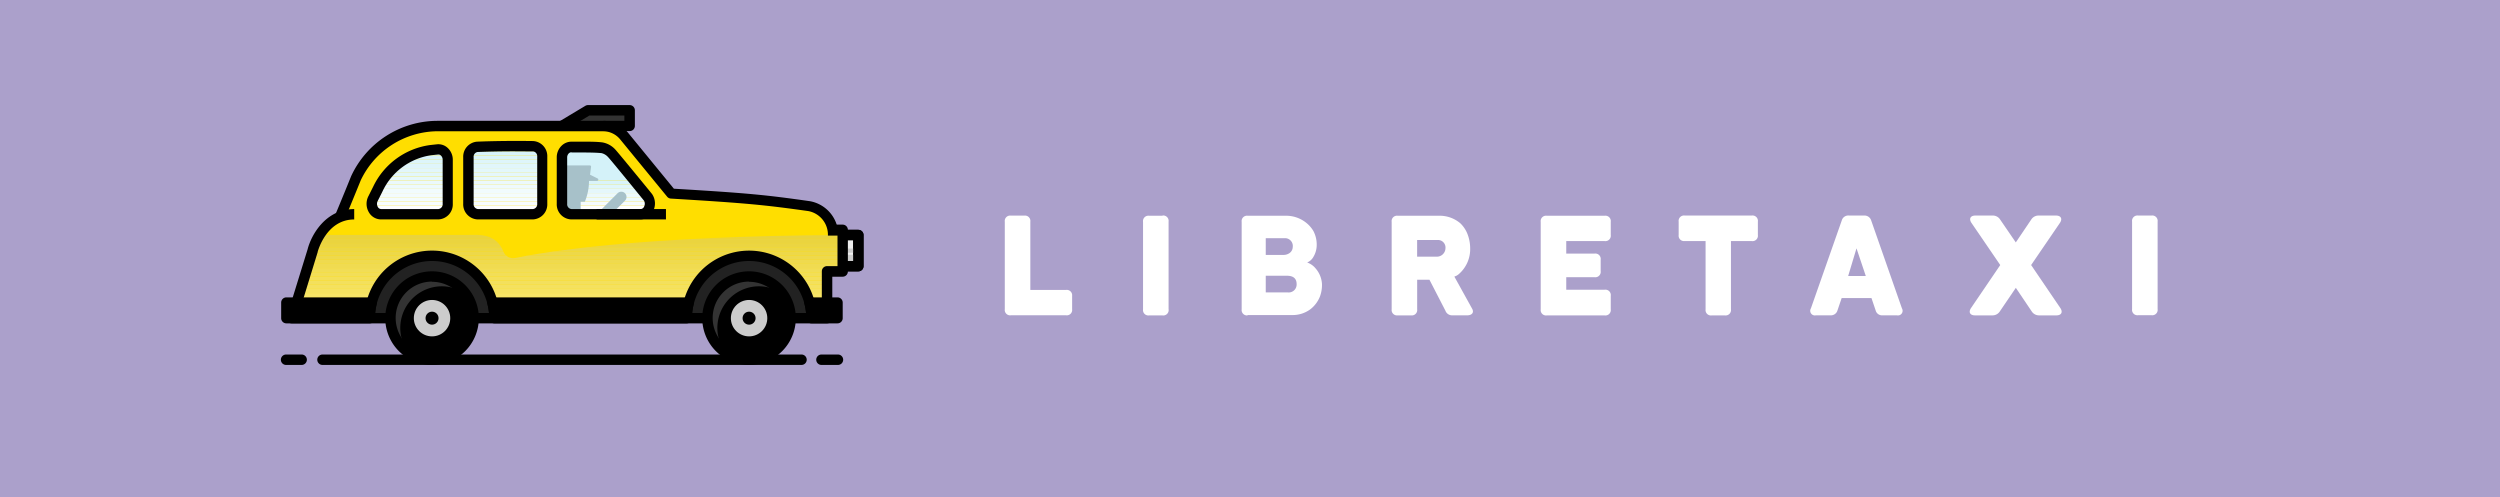 <svg xmlns="http://www.w3.org/2000/svg" xmlns:xlink="http://www.w3.org/1999/xlink" viewBox="0 0 600 119.33"><defs><style>.cls-1{fill:none;}.cls-2{isolation:isolate;}.cls-3{fill:#aba0cb;}.cls-4{fill:#fff;}.cls-5{fill:#eee;}.cls-6{fill:#ccc;}.cls-7{fill:#ffde00;}.cls-8{opacity:0.5;mix-blend-mode:multiply;}.cls-9{clip-path:url(#clip-path);}.cls-10{fill:#f8f6e9;}.cls-11{fill:#f8f5e8;}.cls-12{fill:#f7f5e7;}.cls-13{fill:#f7f4e6;}.cls-14{fill:#f7f4e5;}.cls-15{fill:#f6f4e4;}.cls-16{fill:#f6f3e3;}.cls-17{fill:#f6f3e2;}.cls-18{fill:#f5f2e1;}.cls-19{fill:#f5f2e0;}.cls-20{fill:#f5f1df;}.cls-21{fill:#f4f1de;}.cls-22{fill:#f4f1dd;}.cls-23{fill:#f4f0dc;}.cls-24{fill:#f3f0db;}.cls-25{fill:#f3efda;}.cls-26{fill:#f3efd9;}.cls-27{fill:#f2efd8;}.cls-28{fill:#f2eed7;}.cls-29{fill:#f2eed6;}.cls-30{fill:#f1edd5;}.cls-31{fill:#f1edd4;}.cls-32{fill:#f1ecd3;}.cls-33{fill:#f1ecd2;}.cls-34{fill:#f0ecd1;}.cls-35{fill:#f0ebd0;}.cls-36{fill:#f0ebcf;}.cls-37{fill:#efeace;}.cls-38{fill:#efeacd;}.cls-39{fill:#efe9cc;}.cls-40{fill:#eee9cb;}.cls-41{fill:#eee9ca;}.cls-42{fill:#eee8c9;}.cls-43{fill:#ede8c8;}.cls-44{fill:#ede7c7;}.cls-45{fill:#ede7c6;}.cls-46{fill:#ece6c5;}.cls-47{fill:#ece6c4;}.cls-48{fill:#ece6c3;}.cls-49{fill:#ebe5c2;}.cls-50{fill:#ebe5c1;}.cls-51{fill:#ebe4c0;}.cls-52{fill:#eae4bf;}.cls-53{fill:#eae4be;}.cls-54{fill:#eae3bd;}.cls-55{fill:#e9e3bc;}.cls-56{fill:#e9e2bb;}.cls-57{fill:#e9e2ba;}.cls-58{fill:#e8e1b9;}.cls-59{fill:#e8e1b8;}.cls-60{fill:#e8e1b7;}.cls-61{fill:#e7e0b6;}.cls-62{fill:#e7e0b5;}.cls-63{fill:#e7dfb4;}.cls-64{fill:#e7dfb3;}.cls-65{fill:#e6deb2;}.cls-66{fill:#e6deb1;}.cls-67{fill:#e6deb0;}.cls-68{fill:#e5ddaf;}.cls-69{fill:#e5ddae;}.cls-70{fill:#e5dcad;}.cls-71{fill:#e4dcac;}.cls-72{fill:#e4dbab;}.cls-73{fill:#e4dbaa;}.cls-74{fill:#e3dba9;}.cls-75{fill:#e3daa8;}.cls-76{fill:#e3daa7;}.cls-77{fill:#e2d9a6;}.cls-78{fill:#e2d9a5;}.cls-79{fill:#e2d9a4;}.cls-80{fill:#e1d8a3;}.cls-81{fill:#e1d8a2;}.cls-82{fill:#e1d7a1;}.cls-83{fill:#e0d7a0;}.cls-84{fill:#e0d69f;}.cls-85{fill:#e0d69e;}.cls-86{fill:#dfd69d;}.cls-87{fill:#dfd59c;}.cls-88{fill:#dfd59b;}.cls-89{fill:#ded49a;}.cls-90{fill:#ded499;}.cls-91{fill:#ded398;}.cls-92{fill:#ded397;}.cls-93{fill:#ddd395;}.cls-94{fill:#ddd294;}.cls-95{fill:#ddd293;}.cls-96{fill:#dcd192;}.cls-97{fill:#dcd191;}.cls-98{fill:#dcd090;}.cls-99{fill:#dbd08f;}.cls-100{fill:#dbd08e;}.cls-101{fill:#dbcf8d;}.cls-102{fill:#dacf8c;}.cls-103{fill:#dace8b;}.cls-104{fill:#dace8a;}.cls-105{fill:#d9ce89;}.cls-106{fill:#d9cd88;}.cls-107{fill:#d9cd87;}.cls-108{fill:#d8cc86;}.cls-109{fill:#d8cc85;}.cls-110{fill:#d8cb84;}.cls-111{fill:#d7cb83;}.cls-112{fill:#d7cb82;}.cls-113{fill:#d7ca81;}.cls-114{fill:#d6ca80;}.cls-115{fill:#d6c97f;}.cls-116{fill:#d6c97e;}.cls-117{fill:#d5c87d;}.cls-118{fill:#d5c87c;}.cls-119{fill:#d5c87b;}.cls-120{fill:#d4c77a;}.cls-121{fill:#d4c779;}.cls-122{fill:#d4c678;}.cls-123{fill:#d4c677;}.cls-124{fill:#d3c576;}.cls-125{fill:#d3c575;}.cls-126{fill:#222;}.cls-127{fill:#333;}.cls-128{clip-path:url(#clip-path-2);}.cls-129{fill:#feffff;}.cls-130{fill:#fdfeff;}.cls-131{fill:#fcfeff;}.cls-132{fill:#fbfefe;}.cls-133{fill:#fafdfe;}.cls-134{fill:#f9fdfe;}.cls-135{fill:#f8fdfe;}.cls-136{fill:#f7fdfe;}.cls-137{fill:#f6fcfe;}.cls-138{fill:#f5fcfe;}.cls-139{fill:#f4fcfd;}.cls-140{fill:#f3fbfd;}.cls-141{fill:#f2fbfd;}.cls-142{fill:#f1fbfd;}.cls-143{fill:#f0fafd;}.cls-144{fill:#effafd;}.cls-145{fill:#eefafd;}.cls-146{fill:#edf9fc;}.cls-147{fill:#ecf9fc;}.cls-148{fill:#ebf9fc;}.cls-149{fill:#eaf9fc;}.cls-150{fill:#e8f8fc;}.cls-151{fill:#e7f8fc;}.cls-152{fill:#e6f8fc;}.cls-153{fill:#e5f7fb;}.cls-154{fill:#e4f7fb;}.cls-155{fill:#e3f7fb;}.cls-156{fill:#e2f6fb;}.cls-157{fill:#e1f6fb;}.cls-158{fill:#e0f6fb;}.cls-159{fill:#dff5fb;}.cls-160{fill:#def5fa;}.cls-161{fill:#ddf5fa;}.cls-162{fill:#dcf4fa;}.cls-163{fill:#dbf4fa;}.cls-164{fill:#daf4fa;}.cls-165{fill:#d9f4fa;}.cls-166{fill:#d8f3fa;}.cls-167{fill:#d7f3f9;}.cls-168{fill:#d6f3f9;}.cls-169{fill:#d5f2f9;}.cls-170{fill:#d4f2f9;}.cls-171{clip-path:url(#clip-path-3);}.cls-172{clip-path:url(#clip-path-4);}.cls-173{fill:#a7c1c9;}</style><clipPath id="clip-path"><path class="cls-1" d="M123.64,61.92a2.5,2.5,0,0,1-2.83-1.54c-1.78-4.54-6.19-4-8.39-4l-35.77,0A14.8,14.8,0,0,0,75,60.14L70,76.36H198.48V65.13h3.74V56.41C153.67,56.6,130.52,60.49,123.64,61.92Z"/></clipPath><clipPath id="clip-path-2"><path class="cls-1" d="M137.08,51.41h16.65c1.82,0,2.86-2.35,1.77-4,0,0-8-9.85-8.75-10.61a4.22,4.22,0,0,0-2.34-1.31c-2-.2-4-0.14-7.25-0.2a2.37,2.37,0,0,0-2.29,2.49V48.92A2.36,2.36,0,0,0,137.08,51.41Z"/></clipPath><clipPath id="clip-path-3"><path class="cls-1" d="M130.1,37.59a2.37,2.37,0,0,0-2.18-2.5q-2.2,0-4.57,0c-3.24,0-6.17.07-8.8,0.17a2.37,2.37,0,0,0-2.12,2.49V48.92a2.36,2.36,0,0,0,2.21,2.49h13.26a2.36,2.36,0,0,0,2.21-2.49V37.59Z"/></clipPath><clipPath id="clip-path-4"><path class="cls-1" d="M107.44,38.33A2.34,2.34,0,0,0,105,35.85l-1.65.17a16.55,16.55,0,0,0-12.7,9.36l-1.16,2.31c-0.84,1.66.22,3.73,1.92,3.73h13.79a2.36,2.36,0,0,0,2.21-2.49V38.33Z"/></clipPath></defs><title>libretaxi-r5-banner-on-color-background</title><g class="cls-2"><g id="Layer_2" data-name="Layer 2"><rect class="cls-3" width="600" height="119.33"/></g><g id="Layer_1" data-name="Layer 1"><path class="cls-4" d="M247.28,69.58h8.58A1.29,1.29,0,0,1,257.31,71v3.21a1.29,1.29,0,0,1-1.46,1.46H242.61a1.29,1.29,0,0,1-1.46-1.46v-21a1.29,1.29,0,0,1,1.46-1.46h3.21a1.29,1.29,0,0,1,1.46,1.46V69.58Z"/><path class="cls-4" d="M279,51.73a1.29,1.29,0,0,1,1.46,1.46v21A1.29,1.29,0,0,1,279,75.7h-3.21a1.29,1.29,0,0,1-1.46-1.46v-21a1.29,1.29,0,0,1,1.46-1.46H279Z"/><path class="cls-4" d="M299.41,75.7A1.29,1.29,0,0,1,298,74.24v-21a1.29,1.29,0,0,1,1.46-1.46h9a7.71,7.71,0,0,1,5.18,1.81,7.24,7.24,0,0,1,1.59,1.88,7,7,0,0,1,.78,3.4v0a5.54,5.54,0,0,1-.74,2.69A3.11,3.11,0,0,1,313.72,63a4.48,4.48,0,0,1,2,1.39,6.25,6.25,0,0,1,1.55,3.69,7.83,7.83,0,0,1-.52,3.17,7.2,7.2,0,0,1-2.3,3,7.1,7.1,0,0,1-4.37,1.36H299.41Zm4.37-18.52v4h4.31a2.46,2.46,0,0,0,1.46-.49,1.81,1.81,0,0,0,.71-1.42,1.87,1.87,0,0,0-1.85-2.11h-4.63Zm0,9v4h5.31a1.9,1.9,0,0,0,2.1-2c0-1.39-.87-2-2.3-2h-5.12Z"/><path class="cls-4" d="M352.84,59.6a7.9,7.9,0,0,1-2.72,6.18,3.08,3.08,0,0,1-.68.45,3.28,3.28,0,0,0-.39.16L353.26,74c0.62,1,0,1.68-1.13,1.68h-3.56a1.7,1.7,0,0,1-1.68-1.13l-3.82-7.41h-2.95v7.09a1.29,1.29,0,0,1-1.46,1.46h-3.21A1.29,1.29,0,0,1,334,74.24v-21a1.29,1.29,0,0,1,1.46-1.46h9.84a7.65,7.65,0,0,1,5.18,1.81,7.27,7.27,0,0,1,1.59,2.27A9.49,9.49,0,0,1,352.84,59.6Zm-5.93,0a1.81,1.81,0,0,0-1.94-2h-4.86v4h4.63A2.06,2.06,0,0,0,346.91,59.6Z"/><path class="cls-4" d="M386.58,74.24a1.29,1.29,0,0,1-1.46,1.46H371.23a1.29,1.29,0,0,1-1.46-1.46v-21a1.29,1.29,0,0,1,1.46-1.46h13.89a1.29,1.29,0,0,1,1.46,1.46V56.4a1.29,1.29,0,0,1-1.46,1.46H375.9v3h6.8a1.29,1.29,0,0,1,1.46,1.46v2.75a1.29,1.29,0,0,1-1.46,1.46h-6.8v3h9.23A1.29,1.29,0,0,1,386.58,71v3.21Z"/><path class="cls-4" d="M410.8,75.7a1.29,1.29,0,0,1-1.46-1.46V57.85h-5a1.29,1.29,0,0,1-1.46-1.46V53.19a1.29,1.29,0,0,1,1.46-1.46h16.09a1.29,1.29,0,0,1,1.46,1.46V56.4a1.29,1.29,0,0,1-1.46,1.46h-5V74.24A1.29,1.29,0,0,1,414,75.7H410.8Z"/><path class="cls-4" d="M447.4,51.73a1.67,1.67,0,0,1,1.68,1.17L456.46,74a1.12,1.12,0,0,1-1.2,1.68H451.8a1.58,1.58,0,0,1-1.65-1.2l-1-2.95H442l-1,2.95a1.64,1.64,0,0,1-1.68,1.2h-3.5a1.12,1.12,0,0,1-1.2-1.68l7.41-21.11a1.63,1.63,0,0,1,1.65-1.17h3.69Zm0.39,14.51-2.23-6.64-2,6.64h4.27Z"/><path class="cls-4" d="M483.79,58.18l3.72-5.51a2.07,2.07,0,0,1,1.78-.94h4.14c1.2,0,1.62.78,0.94,1.78l-6.9,10.1,7,10.3c0.68,1,.26,1.78-0.94,1.78H489.4a2.07,2.07,0,0,1-1.78-.94l-3.82-5.67-3.85,5.67a2.07,2.07,0,0,1-1.78.94H474c-1.2,0-1.62-.78-0.94-1.78l7-10.3-6.9-10.1c-0.68-1-.26-1.78.94-1.78h4.14a2.07,2.07,0,0,1,1.78.94Z"/><path class="cls-4" d="M516.37,51.73a1.29,1.29,0,0,1,1.46,1.46v21a1.29,1.29,0,0,1-1.46,1.46h-3.21a1.29,1.29,0,0,1-1.46-1.46v-21a1.29,1.29,0,0,1,1.46-1.46h3.21Z"/><path class="cls-5" d="M202.23,56.41H206v7.48h-3.74"/><path d="M206,65.13h-3.74V62.64h2.49v-5h-2.49V55.16H206a1.25,1.25,0,0,1,1.25,1.25v7.48A1.25,1.25,0,0,1,206,65.13Z"/><path class="cls-6" d="M202.23,61.15v2.74H206V61.14h-3.74Z"/><path class="cls-6" d="M202.23,59.65v1H206v-1h-3.74Z"/><path d="M206,65.13h-3.74V62.64h2.49v-5h-2.49V55.16H206a1.25,1.25,0,0,1,1.25,1.25v7.48A1.25,1.25,0,0,1,206,65.13Z"/><path class="cls-7" d="M199.82,55.16a6.89,6.89,0,0,0-5.63-5.73c-10.36-1.45-14.17-1.88-33.12-3L149.84,32.71a6.58,6.58,0,0,0-5-2.49H104.94A21.7,21.7,0,0,0,85.42,42.81C83.61,47.28,81.64,52,81.64,52h0.05C76.57,54,75,60.14,75,60.14L70,76.36H198.48V65.13h3.74v-10h-2.41Z"/><g class="cls-8"><g class="cls-9"><polygon class="cls-10" points="70.18 76.33 202.31 76.33 202.31 76.33 70.18 76.33 70.18 76.33"/><polygon class="cls-11" points="70.17 76.33 202.37 76.33 202.37 76.33 70.17 76.33 70.17 76.33"/><rect class="cls-12" x="70" y="75.33" width="132" height="1"/><polygon class="cls-13" points="70.17 75.33 202.37 75.33 202.37 75.33 70.17 75.33 70.17 75.33"/><polygon class="cls-14" points="70.44 75.33 202.32 75.33 202.32 75.33 70.44 75.33 70.44 75.33"/><polygon class="cls-15" points="70.17 75.33 202.37 75.33 202.37 75.33 70.17 75.33 70.17 75.33"/><polygon class="cls-16" points="70.18 75.33 202.31 75.33 202.31 75.33 70.18 75.33 70.18 75.33"/><polygon class="cls-17" points="70 75.33 202 75.33 202 75.33 70 75.33 70 75.33"/><polygon class="cls-18" points="70.17 75.33 202.37 75.33 202.37 75.33 70.17 75.33 70.17 75.33"/><rect class="cls-19" x="70" y="74.33" width="132" height="1"/><polygon class="cls-20" points="70.17 74.33 202.37 74.33 202.37 74.33 70.17 74.33 70.17 74.33"/><polygon class="cls-21" points="70.18 74.33 202.31 74.33 202.31 74.33 70.18 74.33 70.18 74.33"/><polygon class="cls-22" points="70.17 74.33 202.37 74.33 202.37 74.33 70.17 74.33 70.17 74.33"/><polygon class="cls-23" points="70.44 74.33 202.32 74.33 202.32 74.33 70.44 74.33 70.44 74.33"/><rect class="cls-24" x="70" y="73.33" width="132" height="1"/><polygon class="cls-25" points="70.17 73.33 202.37 73.33 202.37 73.33 70.17 73.33 70.17 73.33"/><polygon class="cls-26" points="70.18 73.33 202.31 73.33 202.31 73.33 70.18 73.33 70.18 73.33"/><polygon class="cls-27" points="70.17 73.33 202.37 73.33 202.37 73.33 70.17 73.33 70.17 73.33"/><polygon class="cls-28" points="70.44 73.33 202.32 73.33 202.32 73.33 70.44 73.33 70.44 73.33"/><polygon class="cls-29" points="70.17 73.33 202.37 73.33 202.37 73.33 70.17 73.33 70.17 73.33"/><polygon class="cls-30" points="70.18 73.33 202.31 73.33 202.31 73.33 70.18 73.33 70.18 73.33"/><rect class="cls-31" x="70" y="72.33" width="132" height="1"/><polygon class="cls-32" points="70.17 72.33 202.37 72.33 202.37 72.33 70.17 72.33 70.17 72.33"/><rect class="cls-33" x="70" y="71.33" width="132" height="1"/><polygon class="cls-34" points="70.17 71.33 202.37 71.33 202.37 71.33 70.17 71.33 70.17 71.33"/><polygon class="cls-35" points="70.18 71.33 202.31 71.33 202.31 71.33 70.18 71.33 70.18 71.33"/><polygon class="cls-36" points="70.17 71.33 202.37 71.33 202.37 71.33 70.17 71.33 70.17 71.33"/><polygon class="cls-37" points="70.44 71.33 202.32 71.33 202.32 71.33 70.44 71.33 70.44 71.33"/><rect class="cls-38" x="70" y="70.33" width="132" height="1"/><polygon class="cls-39" points="70.17 70.33 202.37 70.33 202.37 70.33 70.17 70.33 70.17 70.33"/><polygon class="cls-40" points="70.18 70.33 202.31 70.33 202.31 70.33 70.18 70.33 70.18 70.33"/><polygon class="cls-41" points="70.17 70.33 202.37 70.33 202.37 70.33 70.17 70.33 70.17 70.33"/><polygon class="cls-42" points="70.44 70.33 202.32 70.33 202.32 70.33 70.44 70.33 70.44 70.33"/><polygon class="cls-43" points="70.17 70.33 202.37 70.33 202.37 70.33 70.17 70.33 70.17 70.33"/><polygon class="cls-44" points="70 70.33 202 70.33 202 70.33 70 70.33 70 70.33"/><polygon class="cls-45" points="70.17 70.33 202.37 70.33 202.37 70.33 70.17 70.33 70.17 70.33"/><polygon class="cls-46" points="70.18 70.33 202.31 70.33 202.31 70.33 70.18 70.33 70.18 70.33"/><polygon class="cls-47" points="70.44 70.33 202.32 70.33 202.32 70.33 70.44 70.33 70.44 70.33"/><polygon class="cls-48" points="70.17 70.33 202.37 70.33 202.37 70.33 70.17 70.33 70.17 70.33"/><rect class="cls-49" x="70" y="69.33" width="132" height="1"/><polygon class="cls-50" points="70.17 69.33 202.37 69.33 202.37 69.33 70.17 69.33 70.17 69.33"/><polygon class="cls-51" points="70.18 69.33 202.31 69.33 202.31 69.33 70.18 69.33 70.18 69.33"/><polygon class="cls-52" points="70.17 69.33 202.37 69.33 202.37 69.33 70.17 69.33 70.17 69.33"/><rect class="cls-53" x="70" y="68.33" width="132" height="1"/><polygon class="cls-54" points="70.18 68.33 202.31 68.33 202.31 68.33 70.18 68.33 70.18 68.33"/><polygon class="cls-55" points="70.17 68.33 202.37 68.33 202.37 68.33 70.17 68.33 70.17 68.33"/><polygon class="cls-56" points="70.44 68.33 202.32 68.33 202.32 68.33 70.44 68.33 70.44 68.33"/><polygon class="cls-57" points="70.17 68.33 202.37 68.33 202.37 68.33 70.17 68.33 70.17 68.33"/><rect class="cls-58" x="70" y="67.33" width="132" height="1"/><polygon class="cls-59" points="70.17 67.33 202.37 67.33 202.37 67.33 70.17 67.33 70.17 67.33"/><polygon class="cls-60" points="70.18 67.33 202.31 67.33 202.31 67.33 70.18 67.33 70.18 67.33"/><polygon class="cls-61" points="70.44 67.33 202.32 67.33 202.32 67.33 70.44 67.33 70.44 67.33"/><polygon class="cls-62" points="70.17 67.33 202.37 67.33 202.37 67.33 70.17 67.33 70.17 67.33"/><rect class="cls-63" x="70" y="66.33" width="132" height="1"/><polygon class="cls-64" points="70.17 66.33 202.37 66.33 202.37 66.33 70.17 66.33 70.17 66.33"/><polygon class="cls-65" points="70.18 66.33 202.31 66.33 202.31 66.33 70.18 66.33 70.18 66.33"/><polygon class="cls-66" points="70.17 66.33 202.37 66.33 202.37 66.33 70.17 66.33 70.17 66.33"/><polygon class="cls-67" points="70.44 66.33 202.32 66.33 202.32 66.33 70.44 66.33 70.44 66.33"/><rect class="cls-68" x="70" y="65.33" width="132" height="1"/><polygon class="cls-69" points="70.17 65.33 202.37 65.33 202.37 65.33 70.17 65.33 70.17 65.33"/><polygon class="cls-70" points="70.18 65.33 202.31 65.33 202.31 65.33 70.18 65.33 70.18 65.33"/><polygon class="cls-71" points="70.17 65.33 202.37 65.33 202.37 65.33 70.17 65.33 70.17 65.33"/><rect class="cls-72" x="70" y="64.33" width="132" height="1"/><polygon class="cls-73" points="70.17 64.33 202.37 64.33 202.37 64.33 70.17 64.33 70.17 64.33"/><polygon class="cls-74" points="70.44 64.33 202.32 64.33 202.32 64.33 70.44 64.33 70.44 64.33"/><polygon class="cls-75" points="70.18 64.33 202.31 64.33 202.31 64.33 70.18 64.33 70.18 64.33"/><polygon class="cls-76" points="70.17 64.33 202.37 64.33 202.37 64.33 70.17 64.33 70.17 64.33"/><polygon class="cls-77" points="70 64.33 202 64.33 202 64.33 70 64.33 70 64.33"/><polygon class="cls-78" points="70.17 64.33 202.37 64.33 202.37 64.33 70.17 64.33 70.17 64.33"/><polygon class="cls-79" points="70.18 64.33 202.31 64.33 202.31 64.33 70.18 64.33 70.18 64.33"/><polygon class="cls-80" points="70.17 64.33 202.37 64.33 202.37 64.33 70.17 64.33 70.17 64.33"/><polygon class="cls-81" points="70.44 64.33 202.32 64.33 202.32 64.33 70.44 64.33 70.44 64.33"/><rect class="cls-82" x="70" y="63.33" width="132" height="1"/><polygon class="cls-83" points="70.17 63.33 202.37 63.33 202.37 63.33 70.17 63.33 70.17 63.33"/><polygon class="cls-84" points="70.18 63.33 202.31 63.33 202.31 63.33 70.18 63.33 70.18 63.33"/><polygon class="cls-85" points="70.17 63.33 202.37 63.33 202.37 63.33 70.17 63.33 70.17 63.33"/><rect class="cls-86" x="70" y="62.33" width="132" height="1"/><polygon class="cls-87" points="70.17 62.33 202.37 62.33 202.37 62.33 70.17 62.33 70.17 62.33"/><polygon class="cls-88" points="70.44 62.33 202.32 62.33 202.32 62.33 70.44 62.33 70.44 62.33"/><polygon class="cls-89" points="70.18 62.33 202.31 62.33 202.31 62.33 70.18 62.33 70.18 62.33"/><polygon class="cls-90" points="70.17 62.33 202.37 62.33 202.37 62.33 70.17 62.33 70.17 62.33"/><rect class="cls-91" x="70" y="61.33" width="132" height="1"/><polygon class="cls-92" points="70.17 61.33 202.37 61.33 202.37 61.33 70.17 61.33 70.17 61.33"/><polygon class="cls-93" points="70.44 61.33 202.32 61.33 202.32 61.33 70.44 61.33 70.44 61.33"/><polygon class="cls-94" points="70.17 61.33 202.37 61.33 202.37 61.33 70.17 61.33 70.17 61.33"/><polygon class="cls-95" points="70.18 61.33 202.31 61.33 202.31 61.33 70.18 61.33 70.18 61.33"/><rect class="cls-96" x="70" y="60.33" width="132" height="1"/><polygon class="cls-97" points="70.17 60.33 202.37 60.33 202.37 60.33 70.17 60.33 70.17 60.33"/><polygon class="cls-98" points="70.44 60.33 202.32 60.33 202.32 60.33 70.44 60.33 70.44 60.33"/><polygon class="cls-99" points="70.17 60.33 202.37 60.33 202.37 60.33 70.17 60.33 70.17 60.33"/><polygon class="cls-100" points="70.18 60.33 202.31 60.33 202.31 60.33 70.18 60.33 70.18 60.33"/><polygon class="cls-101" points="70.17 60.33 202.37 60.33 202.37 60.33 70.17 60.33 70.17 60.33"/><rect class="cls-102" x="70" y="59.33" width="132" height="1"/><polygon class="cls-103" points="70.17 59.33 202.37 59.33 202.37 59.33 70.17 59.33 70.17 59.33"/><polygon class="cls-104" points="70.18 59.33 202.31 59.33 202.31 59.33 70.18 59.33 70.18 59.33"/><polygon class="cls-105" points="70 59.33 202 59.33 202 59.33 70 59.33 70 59.33"/><polygon class="cls-106" points="70.17 59.33 202.37 59.33 202.37 59.33 70.17 59.33 70.17 59.33"/><polygon class="cls-107" points="70.44 59.33 202.32 59.33 202.32 59.33 70.44 59.33 70.44 59.33"/><polygon class="cls-108" points="70.17 59.33 202.37 59.33 202.37 59.33 70.17 59.33 70.17 59.33"/><polygon class="cls-109" points="70.18 59.33 202.31 59.33 202.31 59.33 70.18 59.33 70.18 59.33"/><polygon class="cls-110" points="70.17 59.33 202.37 59.33 202.37 59.33 70.17 59.33 70.17 59.33"/><rect class="cls-111" x="70" y="58.33" width="132" height="1"/><polygon class="cls-112" points="70.44 58.33 202.32 58.33 202.32 58.33 70.44 58.33 70.44 58.33"/><polygon class="cls-113" points="70.17 58.33 202.37 58.33 202.37 58.33 70.17 58.33 70.17 58.33"/><polygon class="cls-114" points="70.18 58.33 202.31 58.33 202.31 58.33 70.18 58.33 70.18 58.33"/><polygon class="cls-115" points="70.17 58.33 202.37 58.33 202.37 58.33 70.17 58.33 70.17 58.33"/><rect class="cls-116" x="70" y="57.33" width="132" height="1"/><polygon class="cls-117" points="70.17 57.33 202.37 57.33 202.37 57.33 70.17 57.33 70.17 57.33"/><polygon class="cls-118" points="70.44 57.33 202.32 57.33 202.32 57.33 70.44 57.33 70.44 57.33"/><polygon class="cls-119" points="70.18 57.33 202.31 57.33 202.31 57.33 70.18 57.33 70.18 57.33"/><polygon class="cls-120" points="70.17 57.33 202.37 57.33 202.37 57.33 70.17 57.33 70.17 57.33"/><rect class="cls-121" x="70" y="56.33" width="132" height="1"/><polygon class="cls-122" points="70.17 56.33 202.37 56.33 202.37 56.33 70.17 56.33 70.17 56.33"/><polygon class="cls-123" points="70.18 56.33 202.31 56.33 202.31 56.33 70.18 56.33 70.18 56.33"/><polygon class="cls-124" points="70.17 56.33 202.37 56.33 202.37 56.33 70.17 56.33 70.17 56.33"/><rect class="cls-125" x="70" y="55.33" width="132" height="1"/></g></g><path class="cls-126" d="M179.78,61.39a15,15,0,0,0-15,15h29.93A15,15,0,0,0,179.78,61.39Z"/><path class="cls-126" d="M103.69,61.39a15,15,0,0,0-15,15h29.93A15,15,0,0,0,103.69,61.39Z"/><path d="M192.25,87.58H77.51a1.25,1.25,0,1,1,0-2.49H192.25A1.25,1.25,0,1,1,192.25,87.58Z"/><polyline class="cls-127" points="134.88 30.21 141.11 26.47 151.09 26.47 151.09 30.21 144.85 30.21"/><path d="M151.09,31.46h-6.24V29h5V27.72h-8.39l-5.94,3.56-1.28-2.14,6.24-3.74a1.25,1.25,0,0,1,.64-0.18h10a1.25,1.25,0,0,1,1.25,1.25v3.74A1.25,1.25,0,0,1,151.09,31.46Z"/><path d="M198.48,77.61H70A1.25,1.25,0,0,1,68.83,76l5-16.18c0.85-3.35,4.27-9.64,11.18-9.64v2.49c-6.74,0-8.75,7.71-8.77,7.79l0,0.06-4.49,14.6H197.24v-10a1.25,1.25,0,0,1,1.25-1.25H201V56.4h-1.25V53.91h2.49a1.25,1.25,0,0,1,1.25,1.25v10a1.25,1.25,0,0,1-1.25,1.25h-2.49v10A1.25,1.25,0,0,1,198.48,77.61Z"/><g class="cls-128"><rect class="cls-4" x="135" y="49.33" width="22" height="2"/><polygon class="cls-4" points="135.02 49.33 156.54 49.33 156.54 49.33 135.02 49.33 135.02 49.33"/><polygon class="cls-129" points="135.12 49.33 156.96 49.33 156.96 49.33 135.12 49.33 135.12 49.33"/><polygon class="cls-130" points="135.02 49.33 156.54 49.33 156.54 49.33 135.02 49.33 135.02 49.33"/><polygon class="cls-131" points="135 49.33 157 49.33 157 49.33 135 49.33 135 49.33"/><polygon class="cls-132" points="135.02 49.33 156.54 49.33 156.54 49.33 135.02 49.33 135.02 49.33"/><polygon class="cls-133" points="134.79 49.33 156.65 49.33 156.65 49.33 134.79 49.33 134.79 49.33"/><polygon class="cls-134" points="135.02 49.33 156.54 49.33 156.54 49.33 135.02 49.33 135.02 49.33"/><polygon class="cls-135" points="135.12 49.33 156.96 49.33 156.96 49.33 135.12 49.33 135.12 49.33"/><polygon class="cls-136" points="135.02 49.33 156.54 49.33 156.54 49.33 135.02 49.33 135.02 49.33"/><rect class="cls-137" x="135" y="48.33" width="22" height="1"/><polygon class="cls-138" points="135.02 48.33 156.54 48.33 156.54 48.33 135.02 48.33 135.02 48.33"/><polygon class="cls-139" points="134.79 48.33 156.65 48.33 156.65 48.33 134.79 48.33 134.79 48.33"/><polygon class="cls-140" points="135.02 48.33 156.54 48.33 156.54 48.33 135.02 48.33 135.02 48.33"/><polygon class="cls-141" points="135.12 48.33 156.96 48.33 156.96 48.33 135.12 48.33 135.12 48.33"/><polygon class="cls-142" points="135.02 48.33 156.54 48.33 156.54 48.33 135.02 48.33 135.02 48.33"/><polygon class="cls-143" points="134.79 48.33 156.65 48.33 156.65 48.33 134.79 48.33 134.79 48.33"/><polygon class="cls-144" points="135.02 48.33 156.54 48.33 156.54 48.33 135.02 48.33 135.02 48.33"/><rect class="cls-145" x="135" y="47.33" width="22" height="1"/><polygon class="cls-146" points="135.02 47.33 156.54 47.33 156.54 47.33 135.02 47.33 135.02 47.33"/><rect class="cls-147" x="135" y="46.33" width="22" height="1"/><polygon class="cls-148" points="135.02 46.33 156.54 46.33 156.54 46.33 135.02 46.33 135.02 46.33"/><polygon class="cls-149" points="134.79 46.33 156.65 46.33 156.65 46.33 134.79 46.33 134.79 46.33"/><polygon class="cls-150" points="135.02 46.33 156.54 46.33 156.54 46.33 135.02 46.33 135.02 46.33"/><polygon class="cls-151" points="135.12 46.33 156.96 46.33 156.96 46.33 135.12 46.33 135.12 46.33"/><polygon class="cls-152" points="135.02 46.33 156.54 46.33 156.54 46.33 135.02 46.33 135.02 46.33"/><rect class="cls-153" x="135" y="45.33" width="22" height="1"/><polygon class="cls-154" points="135.02 45.33 156.54 45.33 156.54 45.33 135.02 45.33 135.02 45.33"/><polygon class="cls-155" points="134.79 45.33 156.65 45.33 156.65 45.33 134.79 45.33 134.79 45.33"/><polygon class="cls-156" points="135.12 45.33 156.96 45.33 156.96 45.33 135.12 45.33 135.12 45.33"/><polygon class="cls-157" points="135.02 45.33 156.54 45.33 156.54 45.33 135.02 45.33 135.02 45.33"/><rect class="cls-158" x="135" y="44.33" width="22" height="1"/><polygon class="cls-159" points="135.02 44.33 156.54 44.33 156.54 44.33 135.02 44.33 135.02 44.33"/><polygon class="cls-160" points="134.79 44.33 156.65 44.33 156.65 44.33 134.79 44.33 134.79 44.33"/><polygon class="cls-161" points="135.02 44.33 156.54 44.33 156.54 44.33 135.02 44.33 135.02 44.33"/><polygon class="cls-162" points="135.12 44.33 156.96 44.33 156.96 44.33 135.12 44.33 135.12 44.33"/><polygon class="cls-163" points="135.02 44.33 156.54 44.33 156.54 44.33 135.02 44.33 135.02 44.33"/><rect class="cls-164" x="135" y="43.33" width="22" height="1"/><polygon class="cls-165" points="135.02 43.33 156.54 43.33 156.54 43.33 135.02 43.33 135.02 43.33"/><polygon class="cls-166" points="134.79 43.33 156.65 43.33 156.65 43.33 134.79 43.33 134.79 43.33"/><polygon class="cls-167" points="135.02 43.33 156.54 43.33 156.54 43.33 135.02 43.33 135.02 43.33"/><polygon class="cls-168" points="135 43.33 157 43.33 157 43.33 135 43.33 135 43.33"/><polygon class="cls-169" points="135.02 43.33 156.54 43.33 156.54 43.33 135.02 43.33 135.02 43.33"/><polygon class="cls-170" points="134.79 43.33 156.65 43.33 156.65 43.33 134.79 43.33 134.79 43.33"/><rect class="cls-170" x="135" y="35.33" width="22" height="8"/></g><g class="cls-171"><polygon class="cls-4" points="112.42 51.33 114.64 51.33 112.42 51.33 112.42 51.33"/><polygon class="cls-4" points="112.44 51.33 130.08 51.33 130.08 51.33 114.64 51.33 112.44 51.33 112.44 51.33"/><rect class="cls-129" x="112" y="50.33" width="18" height="1"/><rect class="cls-130" x="112" y="49.33" width="18" height="1"/><polygon class="cls-131" points="112.44 49.33 129.93 49.33 129.93 49.33 112.44 49.33 112.44 49.33"/><polygon class="cls-132" points="112.44 49.33 130.08 49.33 130.08 49.33 112.44 49.33 112.44 49.33"/><polygon class="cls-133" points="112 49.33 130 49.33 130 49.33 112 49.33 112 49.33"/><polygon class="cls-134" points="112.44 49.33 130.08 49.33 130.08 49.33 112.44 49.33 112.44 49.33"/><rect class="cls-135" x="112" y="48.33" width="18" height="1"/><polygon class="cls-136" points="112.44 48.33 129.93 48.33 129.93 48.33 112.44 48.33 112.44 48.33"/><polygon class="cls-137" points="112.44 48.33 130.08 48.33 130.08 48.33 112.44 48.33 112.44 48.33"/><rect class="cls-138" x="112" y="47.33" width="18" height="1"/><rect class="cls-139" x="112" y="46.33" width="18" height="1"/><polygon class="cls-140" points="112.44 46.33 129.93 46.33 129.93 46.33 112.44 46.33 112.44 46.33"/><polygon class="cls-141" points="112.44 46.33 130.08 46.33 130.08 46.33 112.44 46.33 112.44 46.33"/><rect class="cls-142" x="112" y="45.33" width="18" height="1"/><polygon class="cls-143" points="112.44 45.33 130.08 45.33 130.08 45.33 112.44 45.33 112.44 45.33"/><rect class="cls-144" x="112" y="44.33" width="18" height="1"/><polygon class="cls-145" points="112.44 44.33 129.93 44.33 129.93 44.33 112.44 44.33 112.44 44.33"/><polygon class="cls-146" points="112.44 44.33 130.08 44.33 130.08 44.33 112.44 44.33 112.44 44.33"/><rect class="cls-147" x="112" y="43.33" width="18" height="1"/><polygon class="cls-148" points="112 43.33 130 43.33 130 43.33 112 43.33 112 43.33"/><polygon class="cls-149" points="112.44 43.33 129.93 43.33 129.93 43.33 112.44 43.33 112.44 43.33"/><polygon class="cls-150" points="112.44 43.33 130.08 43.33 130.08 43.33 112.44 43.33 112.44 43.33"/><rect class="cls-151" x="112" y="42.33" width="18" height="1"/><polygon class="cls-152" points="112.44 42.33 130.08 42.33 130.08 42.33 112.44 42.33 112.44 42.33"/><rect class="cls-153" x="112" y="41.33" width="18" height="1"/><polygon class="cls-154" points="112.44 41.33 129.93 41.33 129.93 41.33 112.44 41.33 112.44 41.33"/><rect class="cls-155" x="112" y="40.33" width="18" height="1"/><polygon class="cls-156" points="112.44 40.33 130.08 40.33 130.08 40.33 112.44 40.33 112.44 40.33"/><rect class="cls-157" x="112" y="39.33" width="18" height="1"/><polygon class="cls-158" points="112.44 39.33 130.08 39.33 130.08 39.33 112.44 39.33 112.44 39.33"/><polygon class="cls-159" points="112.44 39.33 129.93 39.33 129.93 39.33 112.44 39.33 112.44 39.33"/><rect class="cls-160" x="112" y="38.33" width="18" height="1"/><polygon class="cls-161" points="112.44 38.33 130.08 38.33 130.08 38.33 112.44 38.33 112.44 38.33"/><polygon class="cls-162" points="112 38.33 130 38.33 130 38.33 112 38.33 112 38.33"/><polygon class="cls-163" points="112.44 38.33 129.93 38.33 129.93 38.33 112.44 38.33 112.44 38.33"/><rect class="cls-164" x="112" y="37.33" width="18" height="1"/><polygon class="cls-165" points="112.44 37.33 130.08 37.33 130.08 37.33 112.44 37.33 112.44 37.33"/><rect class="cls-166" x="112" y="36.33" width="18" height="1"/><polygon class="cls-167" points="112.44 36.33 130.08 36.33 130.08 36.33 112.44 36.33 112.44 36.33"/><polygon class="cls-168" points="112.44 36.33 129.93 36.33 129.93 36.33 112.44 36.33 112.44 36.33"/><rect class="cls-169" x="112" y="35.33" width="18" height="1"/><polygon class="cls-170" points="123.36 35.33 130.08 35.33 130.08 35.33 112.44 35.33 112.44 35.33 123.36 35.33"/><polygon class="cls-170" points="130.1 35.33 123.36 35.33 130.1 35.33 130.1 35.33"/></g><path d="M127.89,52.66H114.63a3.61,3.61,0,0,1-3.46-3.74V37.73A3.61,3.61,0,0,1,114.5,34c4.21-.17,8.77-0.21,13.44-0.15a3.62,3.62,0,0,1,3.41,3.74V48.92A3.61,3.61,0,0,1,127.89,52.66Zm-4.54-16.35c-3,0-6,.06-8.75.17a1.15,1.15,0,0,0-.93,1.25V48.92a1.15,1.15,0,0,0,1,1.25h13.26a1.15,1.15,0,0,0,1-1.25V37.59a1.15,1.15,0,0,0-.95-1.25Z"/><g class="cls-172"><polygon class="cls-4" points="88.68 51.33 91.44 51.33 88.68 51.33 88.68 51.33"/><polygon class="cls-4" points="88.92 51.33 107.4 51.33 107.4 51.33 91.44 51.33 88.92 51.33 88.92 51.33"/><polygon class="cls-129" points="88.64 51.33 107.59 51.33 107.59 51.33 88.64 51.33 88.64 51.33"/><rect class="cls-130" x="89" y="49.33" width="18" height="2"/><polygon class="cls-131" points="88.64 49.33 107.59 49.33 107.59 49.33 88.64 49.33 88.64 49.33"/><polygon class="cls-132" points="88.92 49.33 107.4 49.33 107.4 49.33 88.92 49.33 88.92 49.33"/><polygon class="cls-133" points="89 49.33 107 49.33 107 49.33 89 49.33 89 49.33"/><polygon class="cls-134" points="88.64 49.33 107.59 49.33 107.59 49.33 88.64 49.33 88.64 49.33"/><polygon class="cls-135" points="88.92 49.33 107.4 49.33 107.4 49.33 88.92 49.33 88.92 49.33"/><rect class="cls-136" x="89" y="48.33" width="18" height="1"/><polygon class="cls-137" points="88.92 48.33 107.4 48.33 107.4 48.33 88.92 48.33 88.92 48.33"/><polygon class="cls-138" points="88.64 48.33 107.59 48.33 107.59 48.33 88.64 48.33 88.64 48.33"/><rect class="cls-139" x="89" y="47.33" width="18" height="1"/><rect class="cls-140" x="89" y="46.33" width="18" height="1"/><polygon class="cls-141" points="88.64 46.33 107.59 46.33 107.59 46.33 88.64 46.33 88.64 46.33"/><rect class="cls-142" x="89" y="45.33" width="18" height="1"/><polygon class="cls-143" points="88.64 45.33 107.59 45.33 107.59 45.33 88.64 45.33 88.64 45.33"/><polygon class="cls-144" points="88.92 45.33 107.4 45.33 107.4 45.33 88.92 45.33 88.92 45.33"/><rect class="cls-145" x="89" y="44.33" width="18" height="1"/><polygon class="cls-146" points="88.64 44.33 107.59 44.33 107.59 44.33 88.64 44.33 88.64 44.33"/><polygon class="cls-147" points="88.92 44.33 107.4 44.33 107.4 44.33 88.92 44.33 88.92 44.33"/><rect class="cls-148" x="89" y="43.33" width="18" height="1"/><polygon class="cls-149" points="89 43.33 107 43.33 107 43.33 89 43.33 89 43.33"/><polygon class="cls-150" points="88.64 43.33 107.59 43.33 107.59 43.33 88.64 43.33 88.64 43.33"/><polygon class="cls-151" points="88.92 43.33 107.4 43.33 107.4 43.33 88.92 43.33 88.92 43.33"/><rect class="cls-152" x="89" y="42.33" width="18" height="1"/><polygon class="cls-153" points="88.64 42.33 107.59 42.33 107.59 42.33 88.64 42.33 88.64 42.33"/><polygon class="cls-154" points="88.92 42.33 107.4 42.33 107.4 42.33 88.92 42.33 88.92 42.33"/><rect class="cls-155" x="89" y="41.33" width="18" height="1"/><rect class="cls-156" x="89" y="40.33" width="18" height="1"/><polygon class="cls-157" points="88.92 40.33 107.4 40.33 107.4 40.33 88.92 40.33 88.92 40.33"/><polygon class="cls-158" points="88.64 40.33 107.59 40.33 107.59 40.33 88.64 40.33 88.64 40.33"/><rect class="cls-159" x="89" y="39.33" width="18" height="1"/><polygon class="cls-160" points="88.92 39.33 107.4 39.33 107.4 39.33 88.92 39.33 88.92 39.33"/><rect class="cls-161" x="89" y="38.33" width="18" height="1"/><polygon class="cls-162" points="88.64 38.33 107.59 38.33 107.59 38.33 88.64 38.33 88.64 38.33"/><polygon class="cls-163" points="88.92 38.33 107.4 38.33 107.4 38.33 88.92 38.33 88.92 38.33"/><polygon class="cls-164" points="89 38.33 107 38.33 107 38.33 89 38.33 89 38.33"/><polygon class="cls-165" points="88.64 38.33 107.59 38.33 107.59 38.33 88.64 38.33 88.64 38.33"/><rect class="cls-166" x="89" y="37.33" width="18" height="1"/><polygon class="cls-167" points="88.92 37.33 107.4 37.33 107.4 37.33 88.92 37.33 88.92 37.33"/><rect class="cls-168" x="89" y="36.33" width="18" height="1"/><polygon class="cls-169" points="88.92 36.33 107.4 36.33 107.4 36.33 88.92 36.33 88.92 36.33"/><polygon class="cls-170" points="88.64 36.33 107.59 36.33 107.59 36.33 88.64 36.33 88.64 36.33"/><polygon class="cls-170" points="107.58 36.33 88.56 36.33 88.56 36.33 107.58 36.33 107.58 36.33"/></g><path d="M105.23,52.66H91.44A3.38,3.38,0,0,1,88.56,51a4,4,0,0,1-.16-3.88l1.16-2.31a17.81,17.81,0,0,1,13.67-10l1.66-.18a3.27,3.27,0,0,1,2.54.86,3.86,3.86,0,0,1,1.24,2.87V48.92A3.61,3.61,0,0,1,105.23,52.66Zm0-15.58h-0.07l-1.63.17A15.33,15.33,0,0,0,91.8,45.94l-1.16,2.31a1.49,1.49,0,0,0,.06,1.45,0.91,0.91,0,0,0,.75.47h13.79a1.15,1.15,0,0,0,1-1.25V38.33a1.37,1.37,0,0,0-.42-1A0.82,0.82,0,0,0,105.22,37.08Z"/><path class="cls-173" d="M145,52.61a1.25,1.25,0,0,1-.88-2.13l4.1-4.1A1.25,1.25,0,0,1,150,48.15l-4.1,4.1A1.24,1.24,0,0,1,145,52.61Z"/><path d="M68.77,72.62v3.74h20a14.94,14.94,0,0,1,.49-3.74H68.77Z"/><path d="M88.73,77.61h-20a1.25,1.25,0,0,1-1.25-1.25V72.62a1.25,1.25,0,0,1,1.25-1.25H89.22a1.25,1.25,0,0,1,1.21,1.56A13.76,13.76,0,0,0,90,76.36,1.25,1.25,0,0,1,88.73,77.61ZM70,75.11H87.53q0.05-.62.15-1.25H70v1.25Z"/><path d="M201.2,56.55H198.7A5.78,5.78,0,0,0,194,50.66c-10.52-1.47-14.52-1.89-33-3a1.25,1.25,0,0,1-.89-0.46L148.88,33.5a5.33,5.33,0,0,0-4-2H104.94A20.58,20.58,0,0,0,86.58,43.27c-1.8,4.43-3.77,9.18-3.79,9.23l-2.3-1s2-4.79,3.78-9.21A22.88,22.88,0,0,1,104.94,29h39.91a7.82,7.82,0,0,1,6,3l10.88,13.29c18.12,1.08,22.18,1.51,32.67,3A8.28,8.28,0,0,1,201.2,56.55Z"/><path d="M196,76.36h-2.49a13.72,13.72,0,1,0-27.44,0h-2.49A16.21,16.21,0,1,1,196,76.36Z"/><path d="M119.91,76.36h-2.49a13.72,13.72,0,1,0-27.44,0H87.48A16.21,16.21,0,0,1,119.91,76.36Z"/><circle class="cls-127" cx="103.69" cy="76.36" r="9.98"/><path d="M103.69,87.58a11.23,11.23,0,1,1,11.23-11.23A11.24,11.24,0,0,1,103.69,87.58Zm0-20a8.73,8.73,0,1,0,8.73,8.73A8.74,8.74,0,0,0,103.69,67.63Z"/><path d="M106,68.71A10,10,0,0,0,97.9,84.48a10,10,0,0,0,13.91-13.91A9.93,9.93,0,0,0,106,68.71Z"/><circle class="cls-6" cx="103.69" cy="76.36" r="4.37"/><circle cx="103.69" cy="76.36" r="1.56"/><circle class="cls-127" cx="179.78" cy="76.36" r="9.98"/><path d="M179.77,87.58A11.23,11.23,0,1,1,191,76.36,11.24,11.24,0,0,1,179.77,87.58Zm0-20a8.73,8.73,0,1,0,8.73,8.73A8.74,8.74,0,0,0,179.77,67.63Z"/><path d="M118.17,72.62a14.94,14.94,0,0,1,.49,3.74h46.15a14.94,14.94,0,0,1,.49-3.74H118.17Z"/><path d="M164.81,77.61H118.66a1.25,1.25,0,0,1-1.25-1.25,13.77,13.77,0,0,0-.45-3.43,1.25,1.25,0,0,1,1.21-1.56H165.3a1.25,1.25,0,0,1,1.21,1.56,13.78,13.78,0,0,0-.45,3.43A1.25,1.25,0,0,1,164.81,77.61Zm-45-2.49h43.76q0.05-.62.15-1.25H119.7Q119.81,74.49,119.86,75.11Z"/><path d="M194.25,72.62a14.94,14.94,0,0,1,.49,3.74H201V72.62h-6.73Z"/><path d="M201,77.61h-6.24a1.25,1.25,0,0,1-1.25-1.25,13.76,13.76,0,0,0-.45-3.43,1.25,1.25,0,0,1,1.21-1.56H201a1.25,1.25,0,0,1,1.25,1.25v3.74A1.25,1.25,0,0,1,201,77.61Zm-5-2.49h3.79V73.86h-3.95Q195.89,74.49,195.94,75.11Z"/><path d="M201,87.58h-3.74a1.25,1.25,0,1,1,0-2.49H201A1.25,1.25,0,1,1,201,87.58Z"/><path d="M72.51,87.58H68.77a1.25,1.25,0,1,1,0-2.49h3.74A1.25,1.25,0,0,1,72.51,87.58Z"/><path d="M182.1,68.71A10,10,0,0,0,174,84.48,10,10,0,0,0,187.9,70.57,9.93,9.93,0,0,0,182.1,68.71Z"/><circle class="cls-6" cx="179.78" cy="76.36" r="4.37"/><circle cx="179.78" cy="76.36" r="1.56"/><path class="cls-173" d="M139.36,48.42h1a13.22,13.22,0,0,0,1-5h1.94a0.31,0.31,0,0,0,.14-0.58l-1.83-.91L141.86,40a0.31,0.31,0,0,0-.31-0.31h-6.68v9.23a2.36,2.36,0,0,0,2.21,2.49h2.28v-3Z"/><path d="M153.73,52.66H137.08a3.61,3.61,0,0,1-3.46-3.74V37.8A3.88,3.88,0,0,1,134.76,35a3.37,3.37,0,0,1,2.43-1l2.61,0c1.85,0,3.3,0,4.74.17a5.46,5.46,0,0,1,3.12,1.7c0.72,0.77,8,9.66,8.81,10.67l0.07,0.1a4,4,0,0,1,.18,4.07A3.38,3.38,0,0,1,153.73,52.66ZM137.12,36.55a0.88,0.88,0,0,0-.62.27,1.37,1.37,0,0,0-.38,1V48.92a1.15,1.15,0,0,0,1,1.25h16.65a0.92,0.92,0,0,0,.79-0.54,1.5,1.5,0,0,0,0-1.47c-3.22-3.95-8.15-10-8.65-10.49a3.08,3.08,0,0,0-1.55-.92c-1.33-.13-2.73-0.14-4.52-0.16l-2.63,0h0Z"/><rect x="143.18" y="50.17" width="16.65" height="2.49"/></g></g></svg>
